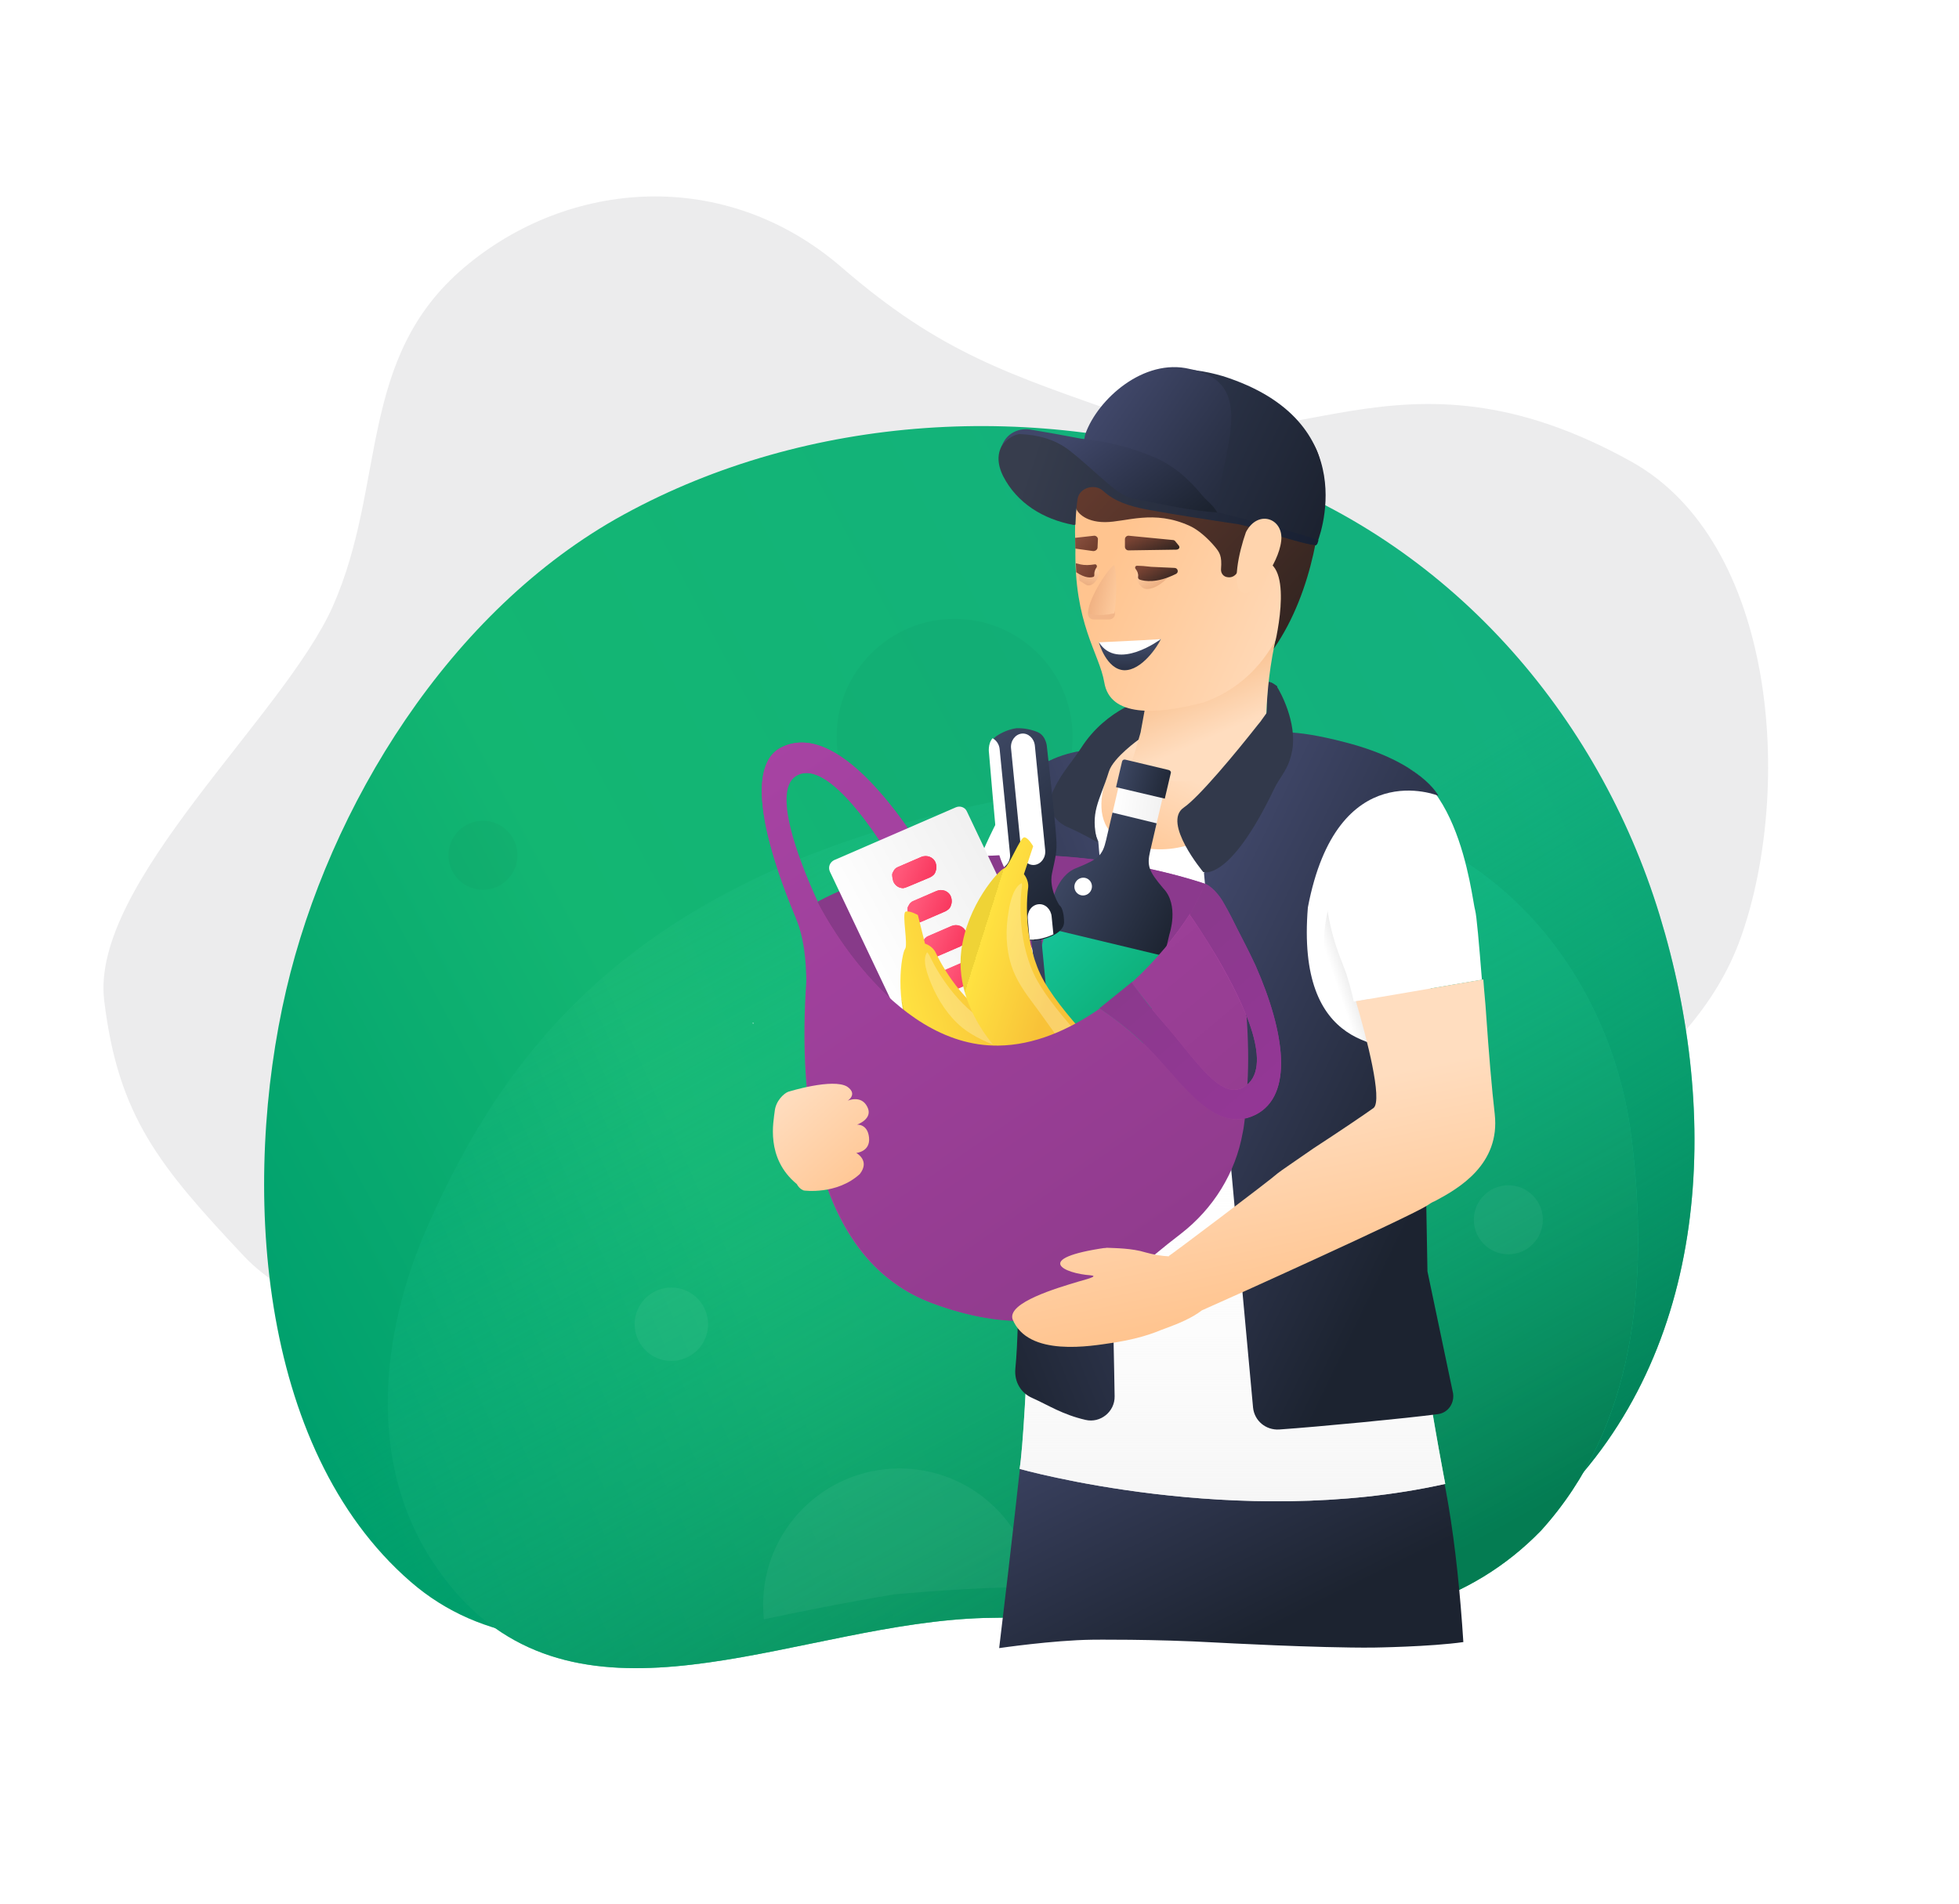 <svg width="747" height="726" viewBox="0 0 747 726" fill="none" xmlns="http://www.w3.org/2000/svg">
    <path fill-rule="evenodd" clip-rule="evenodd" d="M321 102.004C358.801 134.708 384.532 142.669 431 159C491.136 180.133 532 126 622 176.002C677.469 206.819 683.755 300.701 664 357C644.597 412.298 583.056 434.996 540 479.001C496.425 523.537 480.224 584.863 416 602C351.923 619.098 329.102 595.617 276 560C233.848 531.727 126.704 514.86 93.001 479.001C60.684 444.616 45.041 425.689 39.728 381.489C34.365 336.883 108.568 272.876 127 231C147.422 184.604 136.102 136.636 177 102.003C216.681 68.4 276.419 63.433 321 102.004Z" fill="#ECECED"/>
    <g filter="url(#filter0_d)">
        <path fill-rule="evenodd" clip-rule="evenodd" d="M371.741 545.276C296.077 547.516 211.714 591.019 156.554 543.169C97.65 492.069 92.079 390.542 109.142 317.471C125.429 247.725 171.401 172.581 237.844 136.225C308.112 97.777 395.967 92.565 472.487 118.658C552.845 146.06 609.504 212.702 632.813 288.903C656.235 365.472 652.164 454.949 593.097 512.952C539.198 565.881 450.278 542.95 371.741 545.276Z" fill="url(#paint0_linear)"/>
        <path fill-rule="evenodd" clip-rule="evenodd" d="M371.741 545.276C296.077 547.516 211.714 591.019 156.554 543.169C97.65 492.069 92.079 390.542 109.142 317.471C125.429 247.725 171.401 172.581 237.844 136.225C308.112 97.777 395.967 92.565 472.487 118.658C552.845 146.06 609.504 212.702 632.813 288.903C656.235 365.472 652.164 454.949 593.097 512.952C539.198 565.881 450.278 542.95 371.741 545.276Z" fill="url(#paint1_linear)"/>
        <g filter="url(#filter1_i)">
            <path d="M178.749 540.473C229.448 589.891 306.315 546.914 375.467 545C447.245 543.014 533 568.002 587.625 511.674C623.268 472.31 628.869 417.8 622.207 362.555C615.662 308.271 581.625 259.939 529.65 242.678C491.798 230.107 442.025 221.682 385.823 232.345C242.322 259.57 192.533 328.839 162.888 396.037C144.831 436.966 140.213 486.162 165.062 523.635C169.228 529.918 173.783 535.633 178.749 540.473Z" fill="url(#paint2_linear)"/>
            <path d="M178.749 540.473C229.448 589.891 306.315 546.914 375.467 545C447.245 543.014 533 568.002 587.625 511.674C623.268 472.31 628.869 417.8 622.207 362.555C615.662 308.271 581.625 259.939 529.65 242.678C491.798 230.107 442.025 221.682 385.823 232.345C242.322 259.57 192.533 328.839 162.888 396.037C144.831 436.966 140.213 486.162 165.062 523.635C169.228 529.918 173.783 535.633 178.749 540.473Z" fill="url(#paint3_linear)"/>
        </g>
        <circle cx="575.154" cy="405.153" r="13.154" fill="white" fill-opacity="0.05"/>
        <path d="M342.999 499.999C314.28 499.999 290.999 523.28 290.999 551.999C290.999 553.857 291.097 555.692 291.287 557.499C322 550.999 341 547.999 341 547.999C353.731 546.832 382.274 544.699 394.597 545.499C391.398 519.848 369.517 499.999 342.999 499.999Z" fill="white" fill-opacity="0.05"/>
        <circle cx="256.002" cy="444.999" r="14" fill="white" fill-opacity="0.05"/>
        <circle cx="364.002" cy="220.999" r="45" fill="black" fill-opacity="0.03"/>
        <circle cx="184.156" cy="266.153" r="13.154" fill="black" fill-opacity="0.03"/>
        <g filter="url(#filter2_d)">
            <path d="M327.345 263.463C329.38 257.323 338.337 233.853 346.887 222.118C355.572 210.383 366.836 213.112 366.836 213.112C398.728 229.077 366.836 276.699 366.836 276.699C366.836 276.699 364.122 283.795 361.272 290.071L341.323 284.34L321.374 278.609C324.088 272.742 327.073 265.101 327.345 263.463Z" fill="white"/>
            <path d="M247.281 310.005V310.415C246.601 310.142 247.281 310.005 247.281 310.005Z" fill="white"/>
            <path d="M264.925 350.527C265.875 350.8 269.946 350.391 282.839 344.796C295.324 339.202 304.552 329.241 306.181 327.74C307.402 326.512 315.273 297.038 321.516 278.344L362.093 287.213C359.243 294.718 357.615 301.677 352.729 312.866C350.558 317.915 349.743 322.964 347.436 327.876C339.565 343.022 338.615 354.485 329.116 358.305C309.166 369.358 278.36 371.678 278.36 371.678L264.925 350.527Z" fill="url(#paint4_linear)"/>
            <path d="M349.849 471.592C349.849 471.592 486.908 416.294 501.336 452.019C510.791 475.272 515.652 509.559 518 546.2C505.5 548 483.702 548.3 483.702 548.3C462.5 548.5 424.205 546.4 424.205 546.4C399.5 545 376.37 545.3 376.37 545.3C361.5 545.5 341 548.5 341 548.5C345.674 509.997 349.849 471.592 349.849 471.592Z" fill="url(#paint5_linear)"/>
            <path d="M400.365 201.927C400.365 201.927 359.923 209.977 355.173 213.935C350.016 218.165 340.788 260.465 340.245 272.2C339.702 284.071 345.131 333.058 350.288 351.479C355.445 369.9 351.238 465.281 348.795 480.155C348.795 480.155 431.578 503.624 511.104 485.886C511.104 485.886 494.818 402.24 498.076 376.996C501.875 343.156 507.711 270.699 507.711 270.699C507.711 270.699 505.675 221.303 498.347 215.572C491.29 209.841 441.62 200.426 441.62 200.426L400.365 201.927Z" fill="white"/>
            <path d="M400.365 201.927C400.365 201.927 359.923 209.977 355.173 213.935C350.016 218.165 340.788 260.465 340.245 272.2C339.702 284.071 345.131 333.058 350.288 351.479C355.445 369.9 351.238 465.281 348.795 480.155C348.795 480.155 431.578 503.624 511.104 485.886C511.104 485.886 494.818 402.24 498.076 376.996C501.875 343.156 507.711 270.699 507.711 270.699C507.711 270.699 505.675 221.303 498.347 215.572C491.29 209.841 441.62 200.426 441.62 200.426L400.365 201.927Z" fill="url(#paint6_linear)"/>
            <path d="M454.913 203.43C454.913 203.43 431.978 247.232 398.458 243.684C367.109 240.409 384.48 209.298 387.465 204.658C387.737 204.522 407.822 192.241 454.913 203.43Z" fill="url(#paint7_linear)"/>
            <path d="M472.829 317.779L486.807 316.278L468.486 259.786C458.851 286.667 470.929 306.999 472.829 317.779Z" fill="url(#paint8_linear)"/>
            <path d="M473.375 291.305C471.068 284.618 464.282 272.201 464.961 246.139C465.504 221.85 473.511 210.934 479.075 210.115C515.852 204.248 521.145 262.786 522.502 267.152C523.045 269.063 523.995 279.979 525.08 293.624L476.225 301.948C475.139 296.899 473.918 293.078 473.375 291.305Z" fill="white"/>
            <path d="M445.958 199.736C445.958 199.736 451.386 197.416 473.235 203.147C502.141 210.652 508.52 223.479 508.52 223.479C508.52 223.479 469.842 207.514 458.714 266.052C454.236 320.633 487.756 319.541 502.82 320.633L504.313 404.825L514.084 451.355C514.627 455.176 512.184 458.724 508.384 459.269C495.899 460.907 463.328 464.045 447.722 465.137C442.701 465.41 438.358 461.862 437.815 456.813L419.087 252.816C419.087 252.543 444.058 239.716 445.958 199.736Z" fill="url(#paint9_linear)"/>
            <path d="M393.03 202.611L371.86 206.432C370.91 206.568 369.96 206.705 369.01 206.978C358.56 209.434 350.282 215.029 345.125 224.444L343.496 226.9C347.296 244.775 343.904 254.327 340.511 273.158C339.832 277.388 339.561 281.754 340.104 285.984C342.818 313.684 351.096 400.878 347.161 442.086C346.753 446.862 349.196 451.229 353.675 453.139C359.782 455.868 365.074 459.416 373.895 461.463C379.595 462.827 385.159 458.324 385.024 452.457C385.024 452.457 384.074 391.599 381.902 333.06C381.902 270.838 378.781 240.818 378.781 240.818C378.781 240.818 366.16 213.255 393.03 202.611Z" fill="url(#paint10_linear)"/>
            <path d="M447.047 181.729C447.047 181.729 443.654 179 443.519 180.501C443.383 182.001 442.976 188.005 442.976 192.235H446.504L447.047 181.729Z" fill="#32394B"/>
            <path d="M394.522 201.791C394.522 201.791 384.479 208.887 382.851 214.208C379.187 225.943 375.522 229.491 378.508 241.226C378.508 241.226 372.401 237.678 366.973 235.358C362.63 233.448 358.83 228.536 360.594 223.896C364.123 215.163 367.923 211.889 372.265 205.202C382.036 189.92 397.643 186.235 397.643 186.235L394.522 201.791Z" fill="#32394B"/>
            <path d="M391.125 211.897C391.125 211.897 417.452 231.409 442.83 200.844C442.83 200.844 441.744 176.01 449.48 152.813C457.351 129.616 396.417 183.787 396.417 183.787C396.96 184.197 396.96 186.516 396.689 189.655L394.925 199.343C392.618 207.121 393.16 205.62 391.125 211.897Z" fill="url(#paint11_linear)"/>
            <path d="M446.91 181.868L446.503 184.188C445.96 187.872 443.382 191.42 441.075 194.558C440.668 195.241 439.989 195.923 439.582 196.469C431.439 206.839 417.19 224.032 411.354 227.989C403.076 233.72 418.818 252.551 418.818 252.551C418.818 252.551 428.725 256.508 445.689 221.167C447.996 216.118 451.389 213.662 452.746 206.157C454.646 195.513 448.132 183.642 446.91 181.868Z" fill="#32394B"/>
            <path d="M263.426 269.883C254.605 248.869 242.12 212.164 258.405 204.795C283.918 192.924 314.996 250.098 314.996 250.098L304.139 255.01C304.139 255.01 279.033 208.343 263.969 215.439C253.655 220.351 264.241 247.914 271.705 264.289C277.811 269.61 357.337 336.609 410.943 261.696C427.363 238.772 441.342 306.316 433.47 351.755C430.756 367.174 422.207 380.82 409.857 390.371C403.614 395.147 395.607 401.697 385.836 410.43C368.194 426.395 342.545 427.077 315.132 416.843C264.783 398.013 264.512 325.147 268.04 287.213C268.583 287.076 267.09 278.616 263.426 269.883Z" fill="url(#paint12_linear)"/>
            <path d="M419.769 257.189C419.769 257.189 423.569 258.826 426.826 264.83C428.726 268.105 430.354 271.38 432.254 275.201C433.476 277.657 435.918 282.16 438.768 288.3C450.168 314.226 453.153 337.696 438.904 345.065C421.94 353.661 409.319 330.328 395.613 317.365C388.013 310.133 382.042 306.448 379.463 304.538H379.599C367.656 312.862 354.493 318.456 340.786 318.729C298.987 319.275 271.845 264.012 271.845 264.012C339.429 228.124 419.769 257.189 419.769 257.189ZM403.484 309.86C415.019 322.823 425.333 340.152 434.29 334.558C446.232 327.326 434.29 302.491 424.383 285.435C418.683 275.883 413.662 268.651 413.662 268.651L413.933 267.969C408.505 276.565 400.77 285.98 391.541 294.441C391.813 295.396 397.784 303.446 403.484 309.86Z" fill="url(#paint13_linear)"/>
            <path d="M419.636 257.056L413.8 268.928C413.8 268.791 413.664 268.791 413.664 268.791L413.936 268.109C408.507 276.705 400.772 286.121 391.544 294.581C391.544 294.581 391.544 294.717 391.679 294.717L379.466 304.405C379.466 304.405 379.466 304.405 379.33 304.405H379.466C367.523 312.729 354.359 318.324 340.653 318.597C298.854 319.142 271.712 263.879 271.712 263.879C337.803 228.947 415.564 255.692 419.636 257.056Z" fill="url(#paint14_linear)"/>
            <path d="M314.586 249.007C310.651 249.825 306.579 250.644 302.508 251.736C299.387 246.141 292.058 234.406 284.052 225.537L293.415 219.806C304.272 231.404 312.551 245.459 314.586 249.007Z" fill="#A442A0"/>
            <path d="M277.961 248.052L324.509 227.857C326.138 227.175 328.037 227.857 328.716 229.495L365.358 306.591C366.036 308.228 365.358 310.139 363.729 310.821L317.316 331.152C315.688 331.835 313.788 331.152 313.109 329.515L276.468 252.419C275.654 250.645 276.468 248.871 277.961 248.052Z" fill="url(#paint15_linear)"/>
            <path d="M300.622 256.102C301.3 257.739 302.793 258.694 304.422 258.694C305.371 258.558 306.321 258.012 307.136 257.739L314.6 254.601C315.685 254.055 316.5 253.373 316.771 252.281C317.178 251.326 317.178 250.098 316.771 249.006C315.957 246.823 313.378 245.868 311.207 246.823L302.386 250.643C302.25 250.78 301.979 250.78 301.843 250.916C301.3 251.326 301.029 251.599 300.757 252.144C300.486 252.69 300.215 252.963 300.215 253.509C300.215 254.328 300.35 255.146 300.622 256.102Z" fill="#FF335C"/>
            <path d="M300.622 256.102C301.3 257.739 302.793 258.694 304.422 258.694C305.371 258.558 306.321 258.012 307.136 257.739L314.6 254.601C315.685 254.055 316.5 253.373 316.771 252.281C317.178 251.326 317.178 250.098 316.771 249.006C315.957 246.823 313.378 245.868 311.207 246.823L302.386 250.643C302.25 250.78 301.979 250.78 301.843 250.916C301.3 251.326 301.029 251.599 300.757 252.144C300.486 252.69 300.215 252.963 300.215 253.509C300.215 254.328 300.35 255.146 300.622 256.102Z" fill="url(#paint16_linear)"/>
            <path d="M306.468 269.198C307.146 270.835 308.639 271.791 310.267 271.791C310.675 271.791 311.082 271.654 311.625 271.381L320.446 267.561C321.531 267.015 322.346 266.332 322.617 265.241C323.024 264.286 323.024 263.058 322.617 261.966C321.803 259.783 319.224 258.828 317.053 259.783L308.232 263.603C308.096 263.74 307.825 263.74 307.689 263.876C307.146 264.286 306.875 264.559 306.603 265.104C306.332 265.65 306.06 265.923 306.06 266.469C306.06 267.561 306.196 268.516 306.468 269.198Z" fill="url(#paint17_linear)"/>
            <path d="M306.468 269.198C307.146 270.835 308.639 271.791 310.267 271.791C310.675 271.791 311.082 271.654 311.625 271.381L320.446 267.561C321.531 267.015 322.346 266.332 322.617 265.241C323.024 264.286 323.024 263.058 322.617 261.966C321.803 259.783 319.224 258.828 317.053 259.783L308.232 263.603C308.096 263.74 307.825 263.74 307.689 263.876C307.146 264.286 306.875 264.559 306.603 265.104C306.332 265.65 306.06 265.923 306.06 266.469C306.06 267.561 306.196 268.516 306.468 269.198Z" fill="url(#paint18_linear)"/>
            <path d="M312.155 282.578C312.834 284.215 314.327 285.17 315.955 285.17C316.362 285.17 316.77 285.034 317.312 284.761L326.134 280.94C327.219 280.395 328.033 279.712 328.305 278.621C328.712 277.666 328.712 276.437 328.305 275.346C327.491 273.163 324.912 272.207 322.741 273.163L313.92 276.983C313.784 277.12 313.513 277.12 313.377 277.256C312.834 277.666 312.563 277.938 312.291 278.484C312.02 279.03 311.748 279.303 311.748 279.849C311.748 280.804 311.884 281.896 312.155 282.578Z" fill="url(#paint19_linear)"/>
            <path d="M312.155 282.578C312.834 284.215 314.327 285.17 315.955 285.17C316.362 285.17 316.77 285.034 317.312 284.761L326.134 280.94C327.219 280.395 328.033 279.712 328.305 278.621C328.712 277.666 328.712 276.437 328.305 275.346C327.491 273.163 324.912 272.207 322.741 273.163L313.92 276.983C313.784 277.12 313.513 277.12 313.377 277.256C312.834 277.666 312.563 277.938 312.291 278.484C312.02 279.03 311.748 279.303 311.748 279.849C311.748 280.804 311.884 281.896 312.155 282.578Z" fill="url(#paint20_linear)"/>
            <path d="M317.855 295.811C318.534 297.449 320.026 298.404 321.655 298.404C322.062 298.404 322.469 298.267 323.012 297.995L331.833 294.174C332.919 293.628 333.733 292.946 334.005 291.854C334.412 290.899 334.412 289.671 334.005 288.579C333.19 286.396 330.612 285.441 328.44 286.396L319.619 290.217C319.348 290.353 319.212 290.49 318.941 290.626C318.534 290.899 318.262 291.308 317.991 291.718C317.719 292.263 317.448 292.673 317.312 293.355C317.584 294.174 317.584 295.129 317.855 295.811Z" fill="url(#paint21_linear)"/>
            <path d="M317.855 295.811C318.534 297.449 320.026 298.404 321.655 298.404C322.062 298.404 322.469 298.267 323.012 297.995L331.833 294.174C332.919 293.628 333.733 292.946 334.005 291.854C334.412 290.899 334.412 289.671 334.005 288.579C333.19 286.396 330.612 285.441 328.44 286.396L319.619 290.217C319.348 290.353 319.212 290.49 318.941 290.626C318.534 290.899 318.262 291.308 317.991 291.718C317.719 292.263 317.448 292.673 317.312 293.355C317.584 294.174 317.584 295.129 317.855 295.811Z" fill="url(#paint22_linear)"/>
            <path d="M323.698 309.187C324.377 310.825 325.87 311.78 327.498 311.78C327.905 311.78 328.313 311.643 328.855 311.37L337.541 307.55C338.626 307.004 339.441 306.322 339.712 305.23C340.119 304.275 340.119 303.047 339.712 301.955C338.898 299.772 336.319 298.817 334.148 299.772L325.327 303.593C325.055 303.729 324.784 303.866 324.648 304.002C324.241 304.275 323.97 304.684 323.834 304.821C323.427 305.367 323.156 305.912 323.156 306.595C323.427 307.55 323.427 308.369 323.698 309.187Z" fill="url(#paint23_linear)"/>
            <path d="M323.698 309.187C324.377 310.825 325.87 311.78 327.498 311.78C327.905 311.78 328.313 311.643 328.855 311.37L337.541 307.55C338.626 307.004 339.441 306.322 339.712 305.23C340.119 304.275 340.119 303.047 339.712 301.955C338.898 299.772 336.319 298.817 334.148 299.772L325.327 303.593C325.055 303.729 324.784 303.866 324.648 304.002C324.241 304.275 323.97 304.684 323.834 304.821C323.427 305.367 323.156 305.912 323.156 306.595C323.427 307.55 323.427 308.369 323.698 309.187Z" fill="url(#paint24_linear)"/>
            <path d="M387.599 215.428L392.077 216.519L399.948 218.43L404.427 219.521L400.491 236.305L383.663 232.348L387.599 215.428Z" fill="url(#paint25_linear)"/>
            <path d="M370.774 250.893C378.781 247.618 380.409 246.253 381.766 240.386L384.209 229.879L401.037 233.972L398.594 244.479C397.237 250.21 398.052 252.257 403.616 258.807C409.723 265.22 405.923 276.273 405.923 276.273L389.23 346.683C389.23 346.683 388.145 355.825 377.831 353.915L351.232 347.501C341.189 344.499 344.311 335.903 344.311 335.903L361.003 265.493C360.867 265.493 362.36 253.895 370.774 250.893Z" fill="url(#paint26_linear)"/>
            <path d="M358.887 273.803L403.901 284.603L393.381 328.934L348.367 318.134L358.887 273.803Z" fill="url(#paint27_linear)"/>
            <path d="M385.564 220.189L387.871 210.364C388.006 209.819 388.549 209.546 389.092 209.682L405.649 213.639C406.192 213.776 406.599 214.322 406.463 214.731L404.156 224.556L385.564 220.189Z" fill="url(#paint28_linear)"/>
            <path d="M371.195 260.969C369.645 259.975 369.21 257.881 370.223 256.294C371.237 254.706 373.314 254.225 374.864 255.22C376.414 256.214 376.849 258.308 375.836 259.895C374.823 261.483 372.745 261.964 371.195 260.969Z" fill="white"/>
            <path d="M357.882 325.557C357.611 320.372 352.861 273.978 352.861 273.978L356.661 273.568C356.661 273.568 361.275 322.146 361.682 325.148C362.496 330.196 363.582 333.062 363.989 336.61L365.482 352.302L359.375 352.848L357.882 337.155C357.475 333.608 358.018 330.742 357.882 325.557Z" fill="url(#paint29_linear)"/>
            <path d="M340.916 241.642C340.237 236.321 337.659 207.12 337.659 207.12C337.659 207.12 336.98 202.753 339.966 200.706C341.73 199.478 344.58 198.114 347.566 197.704C350.687 197.568 353.808 198.387 355.708 199.205C359.101 200.706 359.237 205.073 359.237 205.073C359.237 205.073 362.494 234.274 362.765 239.596C363.172 244.917 362.358 247.237 361.137 253.104C359.915 259.108 363.987 265.249 363.987 265.249C365.208 266.067 365.751 269.069 365.751 271.798C365.615 275.619 359.78 277.802 356.658 278.348C356.387 278.348 355.98 278.485 355.708 278.485C355.437 278.485 355.03 278.485 354.758 278.621C351.501 278.758 345.394 277.802 344.58 273.982C344.037 271.389 344.037 268.251 344.987 267.159C344.987 267.159 347.701 260.336 345.394 254.742C342.816 249.011 341.594 246.964 340.916 241.642Z" fill="url(#paint30_linear)"/>
            <path d="M349.458 245.197C349.73 248.062 352.037 250.109 354.48 249.836C356.922 249.563 358.822 247.107 358.551 244.241L354.615 204.397C354.344 201.532 352.037 199.485 349.594 199.758C347.151 200.031 345.251 202.487 345.523 205.352L349.458 245.197Z" fill="white"/>
            <path d="M347.566 270.986L348.245 277.672C346.073 276.99 344.037 275.898 343.63 273.852C343.088 271.259 343.088 268.121 344.173 267.029C344.173 267.029 344.309 266.756 344.445 266.347C346.073 267.029 347.43 268.803 347.566 270.986Z" fill="white"/>
            <path d="M341.188 205.753L345.124 245.598C345.395 247.781 344.309 249.691 342.817 250.647C341.46 247.645 340.645 245.461 340.238 241.641C339.56 236.319 337.117 207.118 337.117 207.118C337.117 207.118 336.574 203.707 338.474 201.523C339.831 202.206 341.052 203.843 341.188 205.753Z" fill="white"/>
            <path d="M351.908 270.427C351.637 267.562 353.401 265.106 355.98 264.833C358.558 264.56 360.73 266.743 361.001 269.472L361.68 276.295C359.78 277.25 357.744 277.796 356.251 278.069C355.98 278.069 355.573 278.205 355.166 278.205C354.758 278.205 354.487 278.205 354.08 278.341C353.673 278.341 353.13 278.341 352.587 278.341L351.908 270.427Z" fill="white"/>
            <path d="M309.999 268.935L312.713 279.851C312.713 279.851 315.563 280.67 316.784 283.262C318.006 285.855 324.927 300.183 338.227 308.643C351.526 317.103 382.061 322.697 384.096 324.198C386.132 325.699 387.489 325.836 387.489 325.836C387.489 325.836 388.032 333.477 386.946 334.023C385.861 334.569 384.911 334.296 384.096 335.387C383.282 336.479 375.275 342.619 368.49 343.848C351.119 347.259 318.956 340.436 308.099 317.239C300.635 301.274 303.892 283.399 305.113 281.898C306.335 280.397 303.892 268.526 305.249 267.707C306.606 267.025 309.999 268.935 309.999 268.935Z" fill="url(#paint31_linear)"/>
            <path d="M370.802 328.704C366.46 328.704 362.253 327.613 358.181 325.975C352.889 323.792 347.596 321.609 342.168 319.698C336.875 317.788 331.447 315.468 326.968 311.92C321.54 307.418 317.74 301.55 315.026 295C313.669 291.725 311.497 285.994 313.533 283.129C313.94 283.538 314.211 283.948 314.483 284.493C315.704 287.086 322.625 301.414 335.925 309.874C347.732 317.515 373.516 322.837 380.166 324.884C380.031 328.295 373.516 328.704 370.802 328.704Z" fill="white" fill-opacity="0.25"/>
            <path d="M384.777 324.604C386.405 325.696 386.677 324.741 387.491 325.833C388.305 326.924 388.305 333.883 387.22 334.429C386.541 334.838 385.591 334.429 384.913 334.702C384.506 331.427 384.37 328.016 384.777 324.604Z" fill="#683B11"/>
            <path d="M353.963 242.726L350.434 253.369C350.434 253.369 352.334 255.552 352.063 258.418C351.656 261.147 350.027 277.112 356.677 291.44C363.327 305.767 386.126 326.917 387.076 329.237C388.026 331.557 389.112 332.512 389.112 332.512C389.112 332.512 385.448 339.335 384.226 339.198C383.005 339.062 382.326 338.379 381.105 338.789C379.883 339.198 369.841 340.153 363.463 337.561C347.042 331.147 323.428 307.95 326.55 282.57C328.721 265.104 340.935 251.732 342.835 251.186C344.735 250.64 348.942 239.314 350.57 239.314C352.063 239.314 353.963 242.726 353.963 242.726Z" fill="url(#paint32_linear)"/>
            <path d="M373.506 326.103C369.842 323.784 366.857 320.645 364.278 316.961C360.885 312.322 357.628 307.546 354.236 303.043C350.843 298.54 347.45 293.764 345.686 288.306C343.515 281.62 343.379 274.524 344.6 267.565C345.143 264.017 346.5 258.15 349.622 256.785C349.757 257.331 349.757 257.877 349.622 258.423C349.214 261.152 347.586 277.117 354.236 291.444C360.207 304.271 379.071 322.555 383.685 328.014C381.513 330.606 375.678 327.468 373.506 326.103Z" fill="white" fill-opacity="0.25"/>
            <path d="M387.349 330.06C388.163 331.833 388.978 331.288 388.978 332.516C389.113 333.744 385.314 339.748 384.092 339.611C383.278 339.475 382.735 338.656 382.056 338.656C383.549 335.654 385.314 332.789 387.349 330.06Z" fill="#683B11"/>
            <path d="M403.484 309.866C415.019 322.829 425.333 340.158 434.29 334.564C446.232 327.332 434.29 302.497 424.383 285.441C419.226 276.708 414.612 270.022 413.798 268.93L419.633 257.059C419.769 257.059 419.769 257.059 419.769 257.059C419.769 257.059 423.569 258.696 426.826 264.7C428.726 267.975 430.354 271.25 432.254 275.07C433.476 277.527 435.918 282.03 438.768 288.17C450.168 314.096 453.153 337.566 438.904 344.934C421.94 353.531 409.048 330.197 395.341 317.234C387.741 310.139 381.77 306.455 379.192 304.544L391.677 294.447C392.356 295.811 398.055 303.726 403.484 309.866Z" fill="url(#paint33_linear)"/>
            <path d="M403.485 309.867C397.785 303.317 391.95 295.267 391.543 294.721C400.771 286.261 408.506 276.846 413.935 268.249L413.663 268.931C413.663 268.931 418.82 276.027 424.384 285.715C428.184 292.265 432.391 300.179 435.377 307.684C435.92 316.144 436.191 325.013 435.648 333.61C435.241 333.883 434.698 334.429 434.156 334.565C425.334 340.023 415.02 322.967 403.485 309.867Z" fill="url(#paint34_linear)"/>
            <path d="M263.426 269.883C254.605 248.869 242.119 212.163 258.404 204.795C270.075 199.337 282.968 208.479 293.553 219.941L284.189 225.672C277.404 218.167 270.075 212.709 264.24 215.574C253.926 220.35 264.376 247.641 271.84 263.879C271.84 263.879 271.704 263.879 271.704 264.015C271.704 264.015 298.846 319.279 340.644 318.733C354.215 318.596 367.515 312.865 379.457 304.542H379.322C381.9 306.452 387.871 310.136 395.471 317.368C408.092 328.967 419.899 349.571 434.691 346.569C434.42 348.343 434.284 350.117 433.877 351.891C431.163 367.31 422.613 380.956 410.263 390.507C404.021 395.283 396.014 401.833 386.243 410.566C368.601 426.531 342.951 427.213 315.538 416.979C272.383 400.878 266.004 344.932 267.361 305.361C267.633 293.489 267.904 280.799 263.426 269.883Z" fill="url(#paint35_linear)"/>
            <path d="M420.176 257.462C420.99 257.872 421.668 258.418 422.347 259.1C421.533 258.281 420.719 257.735 420.176 257.462Z" fill="url(#paint36_linear)"/>
            <path d="M283.103 334.424C277.675 331.012 260.576 336.334 260.576 336.334C258.811 337.016 255.826 339.882 255.419 343.703C255.011 347.523 251.754 361.578 263.833 371.539C264.918 373.586 266.547 373.995 266.547 373.995C266.547 373.995 279.032 375.769 287.853 367.718C291.924 362.533 286.496 359.668 286.496 359.668C286.496 359.668 291.924 359.258 291.382 353.8C290.839 348.478 286.768 348.888 286.768 348.888C286.768 348.888 293.146 346.704 290.703 342.065C288.396 337.426 283.239 339.745 283.239 339.745C283.239 339.745 287.175 337.289 283.103 334.424Z" fill="url(#paint37_linear)"/>
            <path d="M460.885 357.9C454.236 362.539 448.129 366.633 447.179 367.452C444.872 369.635 405.652 399.245 405.652 398.972L405.787 399.109C402.802 398.972 399.816 398.427 396.831 397.608C391.674 395.97 384.888 395.97 382.038 395.834C381.902 395.834 379.867 396.243 381.631 395.834C353.403 399.928 365.753 405.659 375.931 406.341C378.51 406.614 375.931 407.432 371.453 408.66C362.767 411.253 344.311 416.711 346.075 422.988C351.911 437.725 376.474 433.222 383.938 432.13C390.316 431.175 396.831 429.674 402.666 427.218C403.48 426.945 404.43 426.536 405.245 426.263C409.316 424.762 414.608 422.579 418.273 419.713C427.637 415.62 497.391 384.099 504.177 379.732C504.991 379.187 505.941 378.504 507.298 377.959C516.255 373.183 532.133 364.04 529.962 344.8C528.876 335.522 527.655 320.921 526.705 307.003C526.433 302.364 525.89 297.861 525.619 293.494L477.035 301.818C481.242 316.145 487.213 339.342 483.82 342.481C480.835 344.664 470.114 351.896 460.885 357.9Z" fill="url(#paint38_linear)"/>
            <path d="M417.998 83.901C417.998 83.901 366.7 66.026 370.093 128.521C369.414 157.859 379.185 169.048 381.085 180.237C383.257 193.473 400.763 192.654 418.948 187.878C451.111 176.416 455.318 140.393 459.661 121.562C464.14 102.868 434.691 86.494 417.998 83.901Z" fill="url(#paint39_linear)"/>
            <path d="M445.683 167.413C445.683 167.413 453.825 136.165 442.018 133.846C436.861 132.754 433.74 133.982 432.112 137.666C431.433 139.304 429.94 140.395 428.176 140.122C426.548 139.986 425.462 138.621 425.598 136.984C426.005 131.935 425.055 130.707 423.291 128.524C420.441 125.113 416.776 121.974 413.791 120.61C399.948 114.196 389.363 119.109 381.356 119.109C373.349 119.109 370.228 114.879 370.228 113.241C370.228 98.368 373.757 80.629 384.342 72.851C392.756 66.438 408.362 60.57 424.512 70.941C424.512 70.941 439.576 69.44 446.497 79.401C446.497 79.401 464.275 82.403 464.003 102.188C464.411 115.151 461.154 145.171 445.683 167.413Z" fill="url(#paint40_linear)"/>
            <path d="M456 126.609C454.643 126.199 453.693 125.517 452.336 124.971C450.979 124.289 449.486 123.743 447.858 123.334C441.344 120.605 434.694 120.878 428.044 118.012C426.687 119.24 425.194 117.739 424.109 116.92C420.173 113.509 416.916 107.914 413.116 104.367C402.938 94.406 391.403 91.267 377.56 88.948C376.339 88.675 374.71 90.721 374.032 89.22C375.389 89.084 375.253 86.355 375.66 85.536C382.582 68.343 397.374 54.971 426.28 63.431C480.564 80.624 463.057 125.79 461.836 127.973L456 126.609Z" fill="url(#paint41_linear)"/>
            <path d="M413.661 60.703C396.155 56.473 378.648 72.165 373.898 85.401C373.491 86.356 373.627 88.949 372.27 89.085C372.948 90.586 376.07 88.54 377.291 88.812C391.269 91.132 402.94 94.543 413.118 104.505C416.918 108.052 420.04 112.146 423.839 115.83H424.111C424.111 115.694 424.111 115.557 424.111 115.421C424.925 93.725 440.939 66.025 413.661 60.703Z" fill="url(#paint42_linear)"/>
            <path d="M370.093 120.058C370.093 120.058 369.686 120.195 369.415 120.195C357.744 118.012 347.837 111.871 342.544 101.637C340.237 96.998 339.694 91.949 343.766 87.583C347.158 84.308 351.094 84.444 355.437 85.399C362.222 86.9 367.922 90.312 373.215 94.678C377.015 98.226 422.884 114.6 424.241 115.283C432.248 117.466 454.233 122.787 462.783 126.062C462.24 127.154 462.647 127.427 461.697 127.836C458.712 128.109 440.255 122.105 437.677 121.286C435.912 120.741 434.013 120.331 432.248 119.922C420.442 118.148 408.499 116.374 396.692 114.191C390.721 112.963 385.157 111.325 380.679 107.232C377.422 104.23 371.586 106.004 370.908 110.234C370.093 115.965 370.093 120.058 370.093 120.058Z" fill="url(#paint43_linear)"/>
            <path d="M424.102 115.416C413.653 114.734 403.339 112.277 393.025 110.367C388.954 109.685 385.561 107.092 382.575 104.5C377.554 100.27 372.804 95.63 367.647 91.673C362.355 87.579 355.841 85.805 348.919 85.533C347.291 85.533 343.898 87.17 341.998 90.172C343.627 85.26 348.376 83.213 352.583 83.759C359.233 84.85 365.883 86.078 372.397 87.306C381.761 88.262 390.718 90.445 399.268 93.993C407.139 97.131 413.246 102.589 418.403 108.866C420.031 110.913 422.745 112.687 424.102 115.416Z" fill="url(#paint44_linear)"/>
            <path d="M435.099 122.926C439.713 114.057 449.62 117.741 448.534 126.337C447.584 135.07 437.813 148.443 433.606 145.987C429.535 143.667 432.385 130.568 435.099 122.926Z" fill="#FFD4AD"/>
            <path d="M382.99 151.855H377.019C375.797 151.855 374.847 152.811 374.847 154.039C374.847 155.267 375.797 156.222 377.019 156.222H382.99C384.211 156.222 385.161 155.267 385.161 154.039C385.297 152.811 384.211 151.855 382.99 151.855Z" fill="#F2B689"/>
            <path d="M374.986 153.903C374.443 149.81 381.364 138.075 384.893 135.346C386.25 140.667 385.436 151.584 384.893 153.903C378.921 155.131 375.8 154.313 374.986 153.903Z" fill="url(#paint45_linear)"/>
            <path d="M409.311 127.834L408.09 126.333C407.818 126.06 407.547 125.924 407.14 125.924L390.312 124.286C389.633 124.286 388.955 124.832 388.955 125.651V128.516C388.955 129.198 389.498 129.881 390.312 129.881L408.497 129.608C409.447 129.608 410.261 128.789 409.311 127.834Z" fill="url(#paint46_linear)"/>
            <path d="M377.291 124.286C377.969 124.286 378.784 124.968 378.648 125.787L378.512 128.789C378.512 129.471 377.834 130.154 376.884 130.154L370.041 129.198L369.962 125.105L377.291 124.286Z" fill="url(#paint47_linear)"/>
            <path d="M407.553 137.521C407.553 137.521 397.239 137.385 394.525 137.385C391.675 137.385 393.846 144.617 397.239 144.617C400.632 144.617 404.567 141.751 407.553 137.521Z" fill="url(#paint48_linear)"/>
            <path d="M377.832 136.844C380.682 136.844 378.239 143.393 374.982 143.257C374.032 143.257 372.675 141.892 371.589 141.483L371.046 136.298C373.896 136.434 376.475 136.844 377.832 136.844Z" fill="url(#paint49_linear)"/>
            <path d="M408.37 138.886C409.592 138.341 409.185 136.567 407.828 136.567C404.978 136.43 401.314 136.294 399.006 136.157C396.835 135.884 394.799 135.748 393.578 135.748C392.9 135.748 392.628 136.43 393.035 136.976C393.714 137.795 394.121 138.886 393.985 139.842C393.85 140.387 394.121 140.933 394.664 141.07C396.428 141.616 400.906 142.571 408.37 138.886Z" fill="url(#paint50_linear)"/>
            <path d="M374.573 135.486C375.523 135.486 376.473 135.35 377.423 135.213C378.101 135.077 378.508 135.895 378.101 136.441C377.694 136.987 377.423 137.669 377.287 138.488V139.307C377.287 139.58 377.151 139.989 376.88 139.989C376.066 140.262 374.03 140.671 370.366 138.215L370.23 134.804C371.587 135.077 372.401 135.486 374.573 135.486Z" fill="url(#paint51_linear)"/>
            <path d="M402.663 163.722C402.663 163.722 389.771 165.905 379.05 165.086C379.05 165.086 381.9 175.32 388.685 175.593C395.335 175.73 401.442 166.451 402.663 163.722Z" fill="url(#paint52_linear)"/>
            <path d="M402.663 163.722C402.663 163.722 386.107 176.139 379.05 164.95C379.05 164.95 394.656 164.267 402.663 163.722Z" fill="white"/>
        </g>
    </g>
    <defs>
        <filter id="filter0_d" x="0.713" y="20" width="745.423" height="705.525" filterUnits="userSpaceOnUse" color-interpolation-filters="sRGB">
            <feFlood flood-opacity="0" result="BackgroundImageFix"/>
            <feColorMatrix in="SourceAlpha" type="matrix" values="0 0 0 0 0 0 0 0 0 0 0 0 0 0 0 0 0 0 127 0"/>
            <feOffset dy="60"/>
            <feGaussianBlur stdDeviation="50"/>
            <feColorMatrix type="matrix" values="0 0 0 0 0.278 0 0 0 0 0 0 0 0 0 0.373 0 0 0 0.1 0"/>
            <feBlend mode="normal" in2="BackgroundImageFix" result="effect1_dropShadow"/>
            <feBlend mode="normal" in="SourceGraphic" in2="effect1_dropShadow" result="shape"/>
        </filter>
        <filter id="filter1_i" x="147.872" y="227.482" width="476.77" height="348.666" filterUnits="userSpaceOnUse" color-interpolation-filters="sRGB">
            <feFlood flood-opacity="0" result="BackgroundImageFix"/>
            <feBlend mode="normal" in="SourceGraphic" in2="BackgroundImageFix" result="shape"/>
            <feColorMatrix in="SourceAlpha" type="matrix" values="0 0 0 0 0 0 0 0 0 0 0 0 0 0 0 0 0 0 127 0" result="hardAlpha"/>
            <feOffset dy="12"/>
            <feGaussianBlur stdDeviation="30"/>
            <feComposite in2="hardAlpha" operator="arithmetic" k2="-1" k3="1"/>
            <feColorMatrix type="matrix" values="0 0 0 0 0 0 0 0 0 0 0 0 0 0 0 0 0 0 0.09 0"/>
            <feBlend mode="normal" in2="shape" result="effect1_innerShadow"/>
        </filter>
        <filter id="filter2_d" x="206.979" y="0" width="443.185" height="648.5" filterUnits="userSpaceOnUse" color-interpolation-filters="sRGB">
            <feFlood flood-opacity="0" result="BackgroundImageFix"/>
            <feColorMatrix in="SourceAlpha" type="matrix" values="0 0 0 0 0 0 0 0 0 0 0 0 0 0 0 0 0 0 127 0"/>
            <feOffset dx="40" dy="20"/>
            <feGaussianBlur stdDeviation="40"/>
            <feColorMatrix type="matrix" values="0 0 0 0 0 0 0 0 0 0 0 0 0 0 0 0 0 0 0.18 0"/>
            <feBlend mode="normal" in2="BackgroundImageFix" result="effect1_dropShadow"/>
            <feBlend mode="normal" in="SourceGraphic" in2="effect1_dropShadow" result="shape"/>
        </filter>
        <linearGradient id="paint0_linear" x1="634.581" y1="259.134" x2="137.224" y2="523.924" gradientUnits="userSpaceOnUse">
            <stop stop-color="#13B07F"/>
            <stop offset="0.672" stop-color="#13B672"/>
            <stop offset="1" stop-color="#00A06D"/>
        </linearGradient>
        <linearGradient id="paint1_linear" x1="481" y1="590.326" x2="340.478" y2="357.873" gradientUnits="userSpaceOnUse">
            <stop stop-color="#017B54"/>
            <stop offset="1" stop-color="#00A16E" stop-opacity="0"/>
        </linearGradient>
        <linearGradient id="paint2_linear" x1="616.688" y1="351.621" x2="172.994" y2="553.538" gradientUnits="userSpaceOnUse">
            <stop stop-color="#13B786"/>
            <stop offset="0.672" stop-color="#18B875"/>
            <stop offset="1" stop-color="#02A270"/>
        </linearGradient>
        <linearGradient id="paint3_linear" x1="502.997" y1="548.861" x2="332.267" y2="237.47" gradientUnits="userSpaceOnUse">
            <stop offset="0" stop-color="#047C52"/>
            <stop offset="1" stop-color="#17CC8C" stop-opacity="0"/>
        </linearGradient>
        <linearGradient id="paint4_linear" x1="367.968" y1="312.752" x2="261.286" y2="332.278" gradientUnits="userSpaceOnUse">
            <stop stop-color="#FFCA9B"/>
            <stop offset="1" stop-color="#FFDDBF"/>
        </linearGradient>
        <linearGradient id="paint5_linear" x1="362.81" y1="447.372" x2="416.419" y2="555.293" gradientUnits="userSpaceOnUse">
            <stop stop-color="#404769"/>
            <stop offset="1" stop-color="#1C2330"/>
        </linearGradient>
        <linearGradient id="paint6_linear" x1="425.62" y1="336.266" x2="425.62" y2="564.391" gradientUnits="userSpaceOnUse">
            <stop stop-color="white" stop-opacity="0"/>
            <stop offset="1" stop-color="#ECECEC"/>
        </linearGradient>
        <linearGradient id="paint7_linear" x1="401.461" y1="244.699" x2="414.82" y2="217.326" gradientUnits="userSpaceOnUse">
            <stop stop-color="#FFCA9B"/>
            <stop offset="1" stop-color="#FFDDBF"/>
        </linearGradient>
        <linearGradient id="paint8_linear" x1="468.163" y1="291.273" x2="475.933" y2="288.656" gradientUnits="userSpaceOnUse">
            <stop stop-color="white"/>
            <stop offset="1" stop-color="#E5E5E5"/>
        </linearGradient>
        <linearGradient id="paint9_linear" x1="419.238" y1="257.433" x2="533.19" y2="312.437" gradientUnits="userSpaceOnUse">
            <stop stop-color="#404769"/>
            <stop offset="1" stop-color="#1C2330"/>
        </linearGradient>
        <linearGradient id="paint10_linear" x1="420.401" y1="315.181" x2="300.767" y2="363.284" gradientUnits="userSpaceOnUse">
            <stop stop-color="#404769"/>
            <stop offset="1" stop-color="#1C2330"/>
        </linearGradient>
        <linearGradient id="paint11_linear" x1="413.243" y1="172.608" x2="425.136" y2="199.806" gradientUnits="userSpaceOnUse">
            <stop stop-color="#F8BC87"/>
            <stop offset="1" stop-color="#FFDDBF"/>
        </linearGradient>
        <linearGradient id="paint12_linear" x1="435.159" y1="304.528" x2="256.938" y2="316.778" gradientUnits="userSpaceOnUse">
            <stop stop-color="#AE47A4"/>
            <stop offset="1" stop-color="#A14298"/>
        </linearGradient>
        <linearGradient id="paint13_linear" x1="374.709" y1="296.18" x2="297.618" y2="294.7" gradientUnits="userSpaceOnUse">
            <stop stop-color="#9A3996"/>
            <stop offset="1" stop-color="#8C3B89"/>
        </linearGradient>
        <linearGradient id="paint14_linear" x1="395.266" y1="295.634" x2="293.042" y2="279.93" gradientUnits="userSpaceOnUse">
            <stop stop-color="#8B398D"/>
            <stop offset="1" stop-color="#873A89"/>
        </linearGradient>
        <linearGradient id="paint15_linear" x1="345.947" y1="265.495" x2="292.824" y2="294.738" gradientUnits="userSpaceOnUse">
            <stop stop-color="#F1F1F1"/>
            <stop offset="1" stop-color="white"/>
        </linearGradient>
        <linearGradient id="paint16_linear" x1="317.312" y1="254.781" x2="304.264" y2="249.102" gradientUnits="userSpaceOnUse">
            <stop stop-color="#F8345B"/>
            <stop offset="1" stop-color="#FF587A"/>
        </linearGradient>
        <linearGradient id="paint17_linear" x1="323.158" y1="267.834" x2="310.064" y2="262.198" gradientUnits="userSpaceOnUse">
            <stop stop-color="#F8345B"/>
            <stop offset="1" stop-color="#FF587A"/>
        </linearGradient>
        <linearGradient id="paint18_linear" x1="323.158" y1="267.834" x2="310.064" y2="262.198" gradientUnits="userSpaceOnUse">
            <stop stop-color="#F8345B"/>
            <stop offset="1" stop-color="#FF587A"/>
        </linearGradient>
        <linearGradient id="paint19_linear" x1="328.846" y1="281.214" x2="315.752" y2="275.577" gradientUnits="userSpaceOnUse">
            <stop stop-color="#F8345B"/>
            <stop offset="1" stop-color="#FF587A"/>
        </linearGradient>
        <linearGradient id="paint20_linear" x1="328.846" y1="281.214" x2="315.752" y2="275.577" gradientUnits="userSpaceOnUse">
            <stop stop-color="#F8345B"/>
            <stop offset="1" stop-color="#FF587A"/>
        </linearGradient>
        <linearGradient id="paint21_linear" x1="334.548" y1="294.447" x2="321.381" y2="288.734" gradientUnits="userSpaceOnUse">
            <stop stop-color="#F8345B"/>
            <stop offset="1" stop-color="#FF587A"/>
        </linearGradient>
        <linearGradient id="paint22_linear" x1="334.548" y1="294.447" x2="321.381" y2="288.734" gradientUnits="userSpaceOnUse">
            <stop stop-color="#F8345B"/>
            <stop offset="1" stop-color="#FF587A"/>
        </linearGradient>
        <linearGradient id="paint23_linear" x1="340.254" y1="307.823" x2="327.159" y2="302.187" gradientUnits="userSpaceOnUse">
            <stop stop-color="#F8345B"/>
            <stop offset="1" stop-color="#FF587A"/>
        </linearGradient>
        <linearGradient id="paint24_linear" x1="340.254" y1="307.823" x2="327.159" y2="302.187" gradientUnits="userSpaceOnUse">
            <stop stop-color="#F8345B"/>
            <stop offset="1" stop-color="#FF587A"/>
        </linearGradient>
        <linearGradient id="paint25_linear" x1="403.556" y1="226.975" x2="384.525" y2="224.743" gradientUnits="userSpaceOnUse">
            <stop stop-color="#F1F1F1"/>
            <stop offset="1" stop-color="white"/>
        </linearGradient>
        <linearGradient id="paint26_linear" x1="361.297" y1="262.884" x2="403.75" y2="285.709" gradientUnits="userSpaceOnUse">
            <stop stop-color="#3C4661"/>
            <stop offset="1" stop-color="#1C2330"/>
        </linearGradient>
        <linearGradient id="paint27_linear" x1="391.266" y1="317.452" x2="356.775" y2="280.793" gradientUnits="userSpaceOnUse">
            <stop stop-color="#0BAA70"/>
            <stop offset="1" stop-color="#15C296"/>
        </linearGradient>
        <linearGradient id="paint28_linear" x1="387.272" y1="214.763" x2="408.762" y2="220.672" gradientUnits="userSpaceOnUse">
            <stop stop-color="#3C4661"/>
            <stop offset="1" stop-color="#1C2330"/>
        </linearGradient>
        <linearGradient id="paint29_linear" x1="337.908" y1="293.023" x2="383.764" y2="329.026" gradientUnits="userSpaceOnUse">
            <stop stop-color="#404769"/>
            <stop offset="1" stop-color="#1C2330"/>
        </linearGradient>
        <linearGradient id="paint30_linear" x1="337.129" y1="205.199" x2="381.959" y2="254.732" gradientUnits="userSpaceOnUse">
            <stop stop-color="#3C4661"/>
            <stop offset="1" stop-color="#1C2330"/>
        </linearGradient>
        <linearGradient id="paint31_linear" x1="346.32" y1="321.43" x2="311.397" y2="330.47" gradientUnits="userSpaceOnUse">
            <stop stop-color="#F8C238"/>
            <stop offset="1" stop-color="#FFE241"/>
            <stop offset="1" stop-color="#EFD336"/>
        </linearGradient>
        <linearGradient id="paint32_linear" x1="360.798" y1="298.107" x2="330.979" y2="288.704" gradientUnits="userSpaceOnUse">
            <stop stop-color="#F8C238"/>
            <stop offset="1" stop-color="#FFE241"/>
            <stop offset="1" stop-color="#EFD336"/>
        </linearGradient>
        <linearGradient id="paint33_linear" x1="452.208" y1="346.729" x2="390.183" y2="275.432" gradientUnits="userSpaceOnUse">
            <stop stop-color="#953697"/>
            <stop offset="1" stop-color="#893A8B"/>
        </linearGradient>
        <linearGradient id="paint34_linear" x1="454.702" y1="347.226" x2="391.856" y2="272.814" gradientUnits="userSpaceOnUse">
            <stop stop-color="#933C8F"/>
            <stop offset="1" stop-color="#9C3F98"/>
        </linearGradient>
        <linearGradient id="paint35_linear" x1="256" y1="203.001" x2="396.454" y2="405.915" gradientUnits="userSpaceOnUse">
            <stop stop-color="#A743A3"/>
            <stop offset="1" stop-color="#903B8D"/>
        </linearGradient>
        <linearGradient id="paint36_linear" x1="422.345" y1="258.224" x2="420.256" y2="258.322" gradientUnits="userSpaceOnUse">
            <stop stop-color="#AE47A4"/>
            <stop offset="1" stop-color="#A14298"/>
        </linearGradient>
        <linearGradient id="paint37_linear" x1="291.368" y1="374.511" x2="258.742" y2="337.994" gradientUnits="userSpaceOnUse">
            <stop stop-color="#FFC48F"/>
            <stop offset="1" stop-color="#FFDDBF"/>
        </linearGradient>
        <linearGradient id="paint38_linear" x1="463.194" y1="416.18" x2="447.092" y2="337.824" gradientUnits="userSpaceOnUse">
            <stop stop-color="#FFC48F"/>
            <stop offset="1" stop-color="#FFDDBF"/>
        </linearGradient>
        <linearGradient id="paint39_linear" x1="382.76" y1="133.525" x2="462.636" y2="169.762" gradientUnits="userSpaceOnUse">
            <stop stop-color="#FFC48F"/>
            <stop offset="1" stop-color="#FFDDBF"/>
        </linearGradient>
        <linearGradient id="paint40_linear" x1="364.293" y1="55.038" x2="462.474" y2="148.125" gradientUnits="userSpaceOnUse">
            <stop stop-color="#784333"/>
            <stop offset="1" stop-color="#332521"/>
        </linearGradient>
        <linearGradient id="paint41_linear" x1="354.305" y1="65.457" x2="464.523" y2="117.955" gradientUnits="userSpaceOnUse">
            <stop stop-color="#3A445F"/>
            <stop offset="1" stop-color="#1C2230"/>
        </linearGradient>
        <linearGradient id="paint42_linear" x1="385.775" y1="67.937" x2="449.004" y2="111.62" gradientUnits="userSpaceOnUse">
            <stop stop-color="#404769"/>
            <stop offset="1" stop-color="#1C2330"/>
        </linearGradient>
        <linearGradient id="paint43_linear" x1="351.497" y1="98.451" x2="464.795" y2="136.286" gradientUnits="userSpaceOnUse">
            <stop stop-color="#373D4D"/>
            <stop offset="1" stop-color="#161E31"/>
        </linearGradient>
        <linearGradient id="paint44_linear" x1="368.288" y1="86.789" x2="400.51" y2="129.516" gradientUnits="userSpaceOnUse">
            <stop stop-color="#404769"/>
            <stop offset="1" stop-color="#1C2330"/>
        </linearGradient>
        <linearGradient id="paint45_linear" x1="376.713" y1="144.079" x2="387.315" y2="146.241" gradientUnits="userSpaceOnUse">
            <stop stop-color="#F0B182"/>
            <stop offset="1" stop-color="#FFCDA0"/>
        </linearGradient>
        <linearGradient id="paint46_linear" x1="388.684" y1="126.784" x2="392.345" y2="135.8" gradientUnits="userSpaceOnUse">
            <stop stop-color="#784333"/>
            <stop offset="1" stop-color="#332521"/>
        </linearGradient>
        <linearGradient id="paint47_linear" x1="369.849" y1="126.906" x2="375.356" y2="132.32" gradientUnits="userSpaceOnUse">
            <stop stop-color="#854D3C"/>
            <stop offset="1" stop-color="#6F3D2D"/>
        </linearGradient>
        <linearGradient id="paint48_linear" x1="402.877" y1="143.985" x2="399.167" y2="136.588" gradientUnits="userSpaceOnUse">
            <stop stop-color="#EAAC7F"/>
            <stop offset="1" stop-color="#FFCDA0"/>
        </linearGradient>
        <linearGradient id="paint49_linear" x1="373.343" y1="143.495" x2="375.571" y2="136.093" gradientUnits="userSpaceOnUse">
            <stop stop-color="#EAAC7F"/>
            <stop offset="1" stop-color="#FFCDA0"/>
        </linearGradient>
        <linearGradient id="paint50_linear" x1="392.632" y1="138.361" x2="397.239" y2="146.845" gradientUnits="userSpaceOnUse">
            <stop stop-color="#784333"/>
            <stop offset="1" stop-color="#332521"/>
        </linearGradient>
        <linearGradient id="paint51_linear" x1="370.125" y1="137.212" x2="375.187" y2="142.211" gradientUnits="userSpaceOnUse">
            <stop stop-color="#854D3C"/>
            <stop offset="1" stop-color="#6F3D2D"/>
        </linearGradient>
        <linearGradient id="paint52_linear" x1="390.724" y1="167.765" x2="390.724" y2="181.932" gradientUnits="userSpaceOnUse">
            <stop stop-color="#3C4661"/>
            <stop offset="1" stop-color="#1C2230"/>
        </linearGradient>
    </defs>
</svg>
